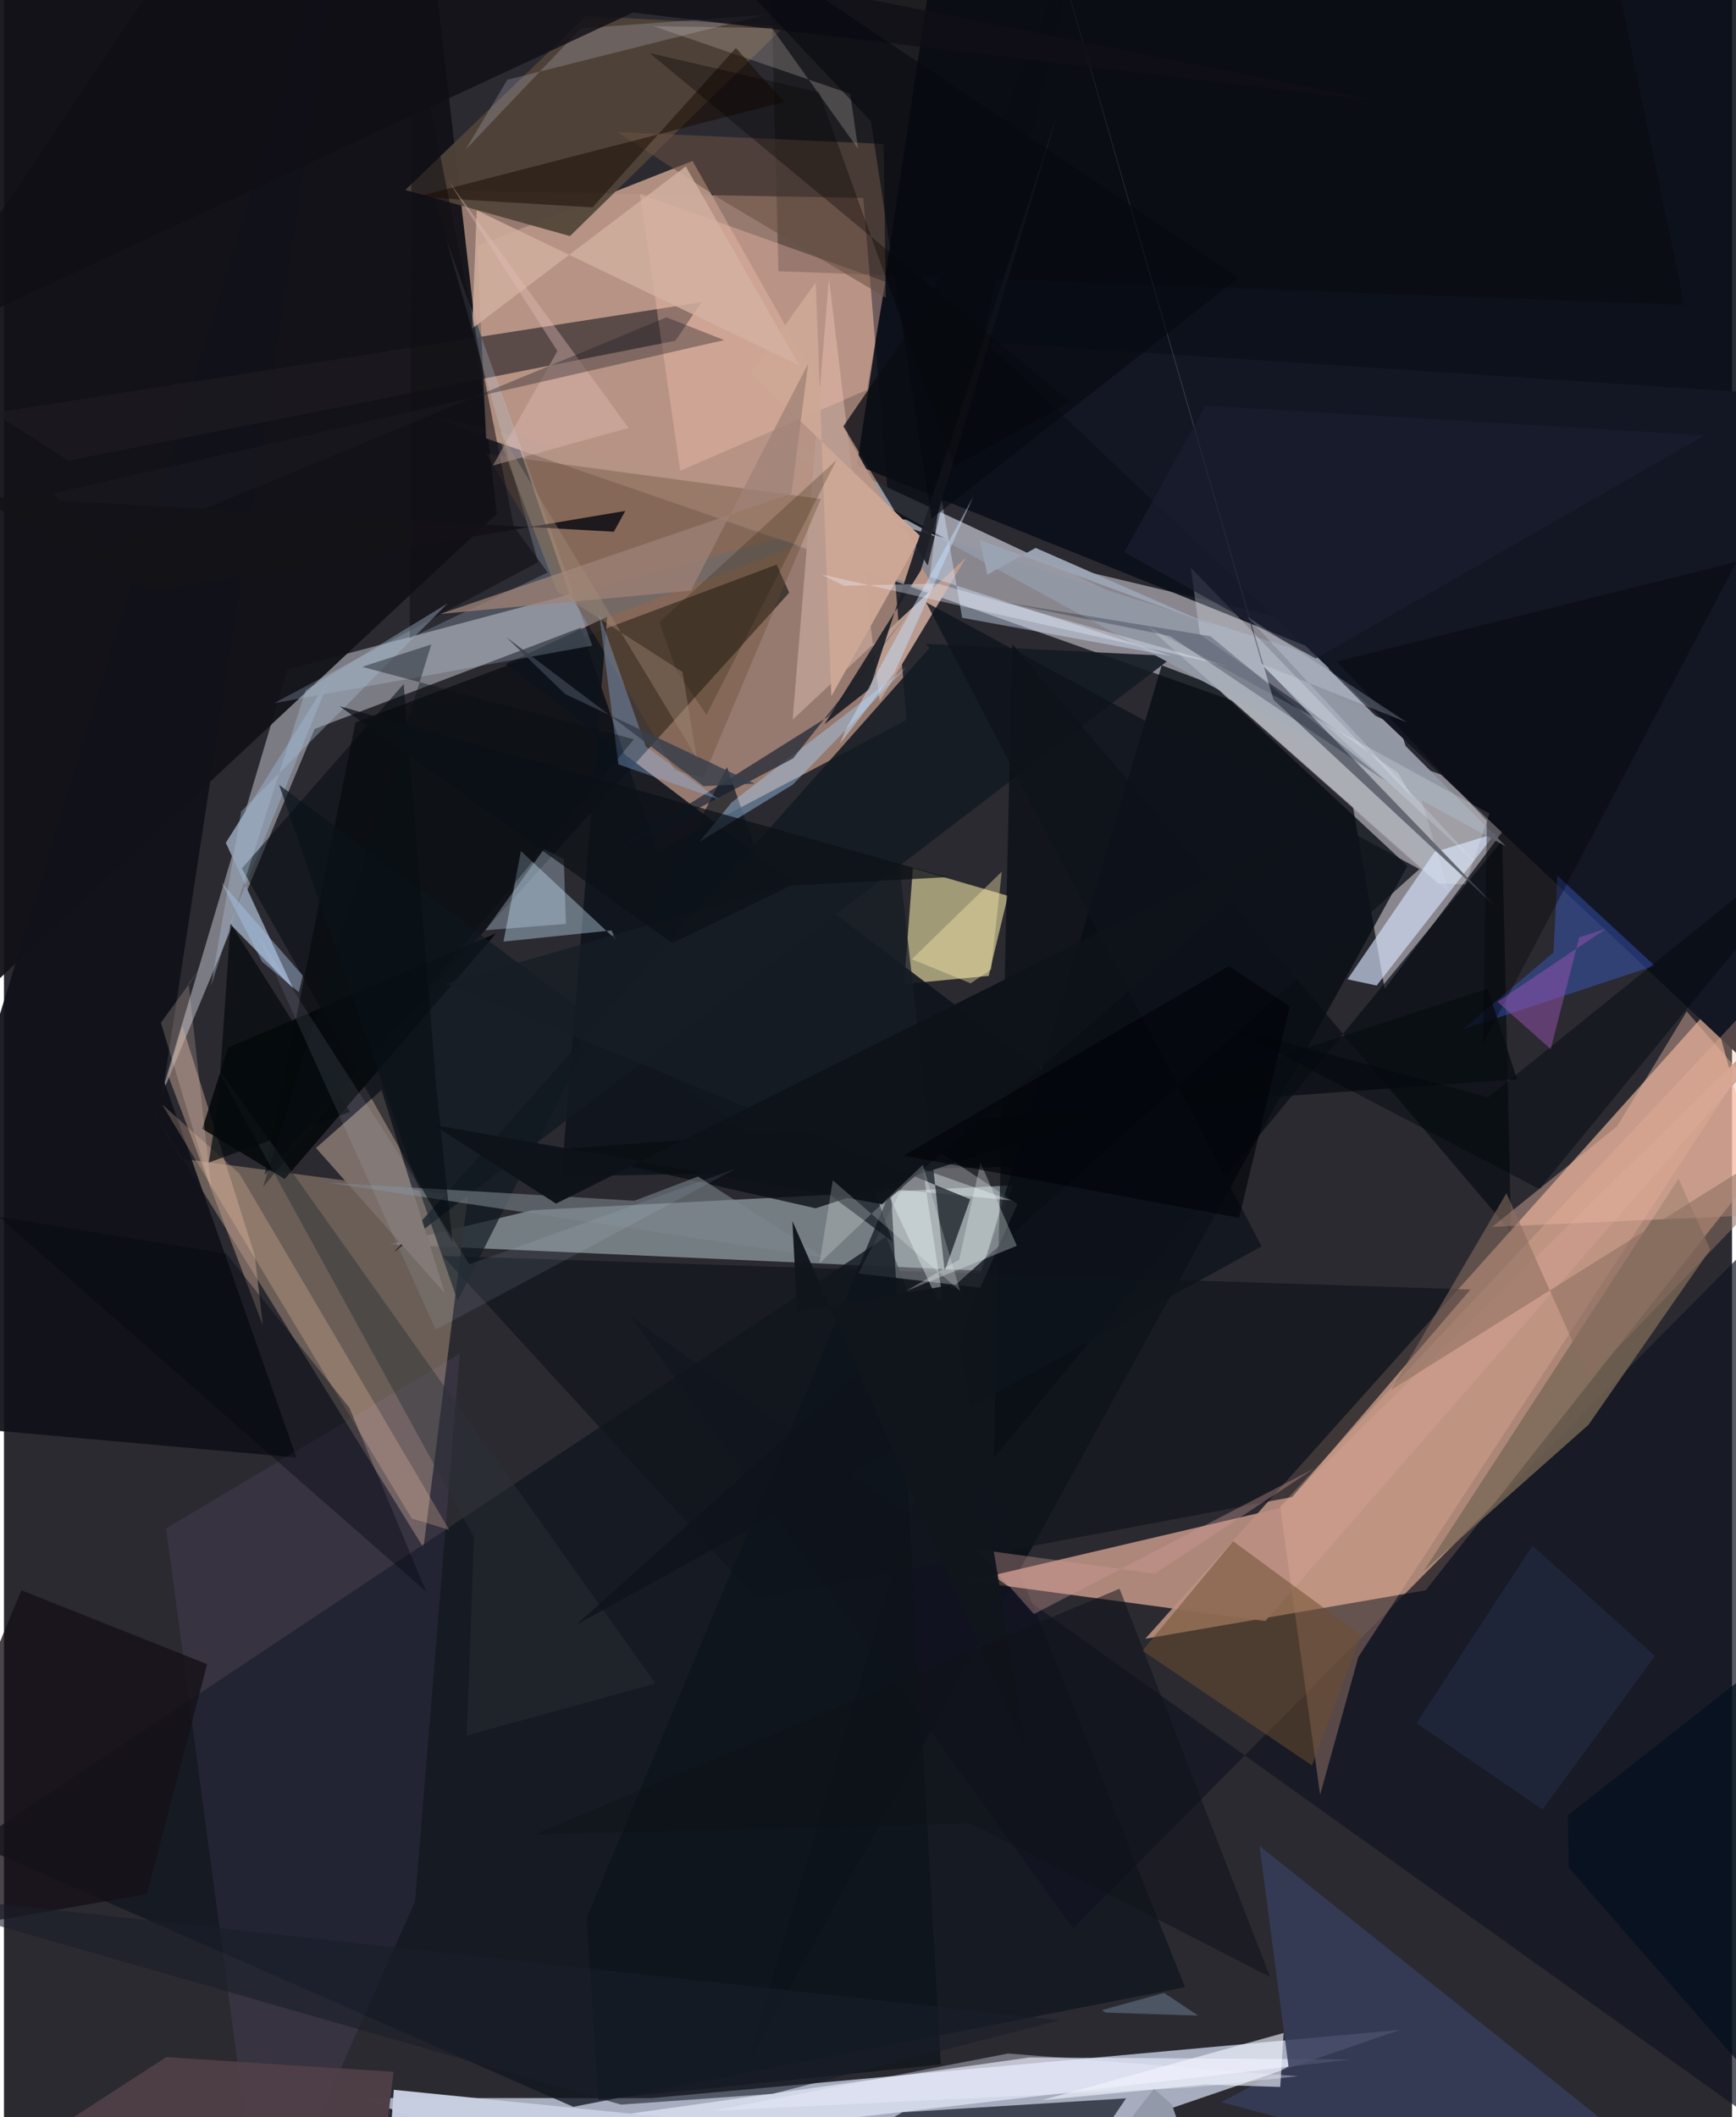 <svg xmlns="http://www.w3.org/2000/svg" width="228" height="278" viewBox="0 0 836 1024"><path fill="#2b2a31" d="M0 0h836v1024H0z"/><path fill="#f9c5a9" fill-opacity=".518" d="M436.692 348.192L316.17 411.789 206.654 91.975l209.063 3.766z"/><path fill="#fcbfa2" fill-opacity=".616" d="M687.808 769.156L848.085 566l-21.738-79.52-274.2 306.11z"/><path fill="#d9e2f6" fill-opacity=".714" d="M172.55 1014.76l140.75.013 362.239-33.013L370.883 1086z"/><path fill="#8f8c94" fill-opacity=".937" d="M735.064 388.747L667.94 478.25l-30.437-174.698-435.609-103.615z"/><path fill="#0a0e18" fill-opacity=".878" d="M860.904 405.342L412.66 225.048 455.836-62h396.55z"/><path fill="#798288" fill-opacity=".937" d="M186.693 601.83l68.945-16.507L488.19 573.27l-15.669 41.316z"/><path fill="#7f6f64" fill-opacity=".749" d="M85.666 560.388l138.717 18.518-21.433 169.643L65.43 526.476z"/><path fill="#7c7c84" fill-opacity=".996" d="M432.243 245.27l-281.95 107.28-75.018 179.47 61.808-208.162z"/><path fill="#070d14" fill-opacity=".78" d="M560.092 321.8L359.077 999.526l319.905-580.723-93.984-87.561z"/><path fill="#10151f" fill-opacity=".773" d="M571.358 961.145L275.42 1018.99-14.506 891.632l441.272-293.486z"/><path fill="#111118" fill-opacity=".949" d="M-62 529.236L238.44 248.5 202.75-62H-62z"/><path fill="#000407" fill-opacity=".561" d="M126.132 568.216l43.9-218.864 203.764-76.256 6.08 13.569z"/><path fill="#eae0a2" fill-opacity=".616" d="M435.479 475.909l40.89-3.913 9.32-38.72-45.975-13.37z"/><path fill="#bb9083" fill-opacity=".91" d="M898 454.388L610.254 784.04 466.74 764.674l150.37-35.24z"/><path fill="#9798a1" d="M587.085 332.636l-276.36-151.515L675.34 351.753l23.599 79.613z"/><path fill="#b79485" fill-opacity=".949" d="M229.016 118.968l104.103-41.112L451.076 286.78l-217.845-74.746z"/><path fill="#0e141b" fill-opacity=".894" d="M269.723 569.089l291.584-6.378-318.594-241.537 49.094-22.851z"/><path fill="#111219" fill-opacity=".933" d="M141.49 704.97L-62 686.758l229.019-748.42-89.47 584.815z"/><path fill="#151b27" fill-opacity=".718" d="M351.983 1068.38l82.696-46.748 108.173-6.744L494.448 1086z"/><path fill="#131623" d="M734.011 411.457L474.937 165.512 898 193.253v372.471z"/><path fill="#111421" fill-opacity=".694" d="M862.998 584.005l-345.71 348.733L303.1 636.645l548.647 392.126z"/><path fill="#201c23" fill-opacity=".612" d="M337.445 146.152l-12.642 18.665-293.627 57.948-36.102-23.066z"/><path fill="#eaefff" fill-opacity=".639" d="M333.854 1033.228l317.654-37.13-155.385-.97-279.357 39.289z"/><path fill="#cbe5fc" fill-opacity=".392" d="M296.16 454.633l-2.242-4.627-52.266 5.414 8.464-43.769z"/><path fill="#11161d" fill-opacity=".706" d="M363.83 772.9l259.38-48.848L709.456 623.7l-497.214-16.268z"/><path fill="#ba9b8f" d="M399.113 134.614l-17.57 213.445 83.96-78.486-41.844 69.63z"/><path fill="#524439" fill-opacity=".918" d="M281.601 7.773l-87.44 84.114 79.674 22.292L377.562 12.76z"/><path fill="#d3dff8" fill-opacity=".667" d="M664.074 476.666l-14.123-3.006 42.085-61.5 29.423-9.058z"/><path fill="#141a22" fill-opacity=".89" d="M565.912 317.372l-119.947-5.979 1.862 1.922-259.135 292.258z"/><path fill="#ecb59a" fill-opacity=".302" d="M655.214 801.426l-18.492 66.671-19.329-139.543L898 429.545z"/><path fill="#7c6f6a" fill-opacity=".996" d="M150.953 555.225l62.342 70.284-23.75-76.07-6.858-22.226z"/><path fill="#d7e1e3" fill-opacity=".322" d="M490.287 582.31l-17.933 40.514-59.005-6.863 32.396-63.455z"/><path fill="#373d5a" fill-opacity=".863" d="M621.428 999.461l-32.475 17.28L849.186 1086 607.412 892.813z"/><path fill="#080e14" fill-opacity=".69" d="M478.87 705.21l8.933-393.667L729.09 595.811l-4.26-189.393z"/><path fill="#cc9dff" fill-opacity=".078" d="M220.512 654.703l-21.64 265.004L124.8 1086 78.443 739.206z"/><path fill="#426df7" fill-opacity=".341" d="M798.565 467.055l-92.794 30.748 43.862-37.101 1.858-37.163z"/><path fill="#be9d89" fill-opacity=".51" d="M86.245 496.03l-6.873 24.09 45.85 120.85-3.871-33.683z"/><path fill="#050504" fill-opacity=".318" d="M371.326-1.122L781.22-5.37l31.676 152.834-438.234-16.274z"/><path fill="#7a6857" fill-opacity=".788" d="M686.833 759.85l123.269-189.74 15.339 34.246-58.867 84.755z"/><path fill="#cbe0f6" fill-opacity=".22" d="M284.588 312.264l-153.913 27.848 127.746-68.186-44.565-156.701z"/><path fill="#8a96a8" fill-opacity=".984" d="M109.274 446.765l49.129-120.395-51.079 81.261 32.529 70.406z"/><path fill="#040709" fill-opacity=".859" d="M95.951 545.951l12.456-39.234 129.726-55.345-102.31 118.883z"/><path fill="#ffc5b4" fill-opacity=".329" d="M426.49 136.289L307.689 93.882l19.461 133.803 90.353-39.1z"/><path fill="#0a0d13" fill-opacity=".761" d="M447.423 145.797l-41.347 60.394 40.81 67.36 74.608-311.228z"/><path fill="#c7cee0" fill-opacity=".988" d="M549.422 1060.903l168.487 3.08-529.307-53.213-5.421 75.23z"/><path fill="#9297a4" fill-opacity=".988" d="M436.527 251.356l290.03 157.93-92.254-92.23-213.861-67.11z"/><path fill="#eeb9a5" fill-opacity=".416" d="M780.391 544.71l-60.407 48.67L898 585.51l-83.917-96.297z"/><path fill="#111920" fill-opacity=".694" d="M133.11 379.61l86.365 249.556 130.296-258.12L429.8 600.45z"/><path fill="#a3d1fb" fill-opacity=".416" d="M381.648 379.471l-45.32 27.763 15.695-19.14 84.485-65.233z"/><path fill="#6a4a32" fill-opacity=".357" d="M233.43 219.527l91.182 153.208 13.747 3.199 56.83-134.616z"/><path fill="#6e4e30" fill-opacity=".525" d="M656.496 790.88l-23.73 63.001-81.99-55.528 43.869-52.885z"/><path fill="#080d13" fill-opacity=".776" d="M731.942 521.931l-464.813 33.984 125.526 28.483 325.19-106.231z"/><path fill="#151017" fill-opacity=".776" d="M-62 938.997L8.412 769.16l89.9 35.734-29.213 111.19z"/><path fill="#0d131a" fill-opacity=".71" d="M281.915 927.535l147.147-352.111 24.18 423.116-165.751 16.944z"/><path fill="#dadbeb" fill-opacity=".212" d="M243.535 38.571l-20.24 33.823 55.862-58.676 89.187-6.556z"/><path fill="#ffceae" fill-opacity=".239" d="M76.499 534.142l37.455 33.531 101.521 172.351-18.202-5.616z"/><path fill="#3d414e" d="M721.098 438.049L608.667 321.343 498.147-62l116.019 400.472z"/><path fill="#7c868c" fill-opacity=".584" d="M304.982 580.774l-148.527-8.817 240.357 36.283-61.07-39.183z"/><path fill="#d5e7ff" fill-opacity=".412" d="M447.853 279.002l117.434 38.411-101.75-18.616-10.494-60.56z"/><path fill="#cea896" fill-opacity=".969" d="M361.182 180.535l82.37 79.01-43.286 77.188-7.548-200.061z"/><path fill="#f5ffff" fill-opacity=".208" d="M553.035 302.812l140.549 124.45 13.45.494 11.625-34.242z"/><path fill="#695142" fill-opacity=".561" d="M426.61 143.999l-80.452-47.943-49.395-32.194 128.795 5.753z"/><path fill="#4e3f47" fill-opacity=".992" d="M182.335 1053.987L-62 1086l140.526-91.033 109.953 7.1z"/><path fill="#d2b1a1" fill-opacity=".808" d="M384.755 176.799l-156.034-75.06-2.244 57.167L329.83 80.488z"/><path fill="#eef7fb" fill-opacity=".376" d="M455.512 637.147l-10.964-71.658 42.79 15.107-60.833-5.794z"/><path fill="#110f16" fill-opacity=".816" d="M109.332-62L666.898 49.242 304.296 6.075l-351.037 163.45z"/><path fill="#0f1c2b" fill-opacity=".631" d="M398.782 346.586l-111.333 69.94 94.29-49.687 56.44-71.242z"/><path fill="#050c12" fill-opacity=".541" d="M193.399 330.827l-78.312 89.207 101.916 180.84-7.79-74.269z"/><path fill="#93c5ff" fill-opacity=".322" d="M287.928 296.772l9.334 72.935 48.658 16.99-35.39-25.59z"/><path fill="#cdc2bd" fill-opacity=".263" d="M314.106 12.641l57.431.983 41.686 58.37-3.852-26.617z"/><path fill="#8a6e60" fill-opacity=".557" d="M671.127 672.195l55.727-95.102 39.822 89.243L898 530.018z"/><path fill="#f4f7ff" fill-opacity=".612" d="M617.426 1009.378l1.663-26.1-116.82 32.483 78.556-7.509z"/><path fill="#1d1f27" fill-opacity=".937" d="M509.481 55.466l-90.72 277.732-21.875 17.147 46.694-74.504z"/><path fill="#100f15" fill-opacity=".561" d="M263.081 276.89l-16.403-22.179L197.352 6.14l-1.077 302.548z"/><path fill="#fcedad" fill-opacity=".388" d="M477.573 468.871l-9.903 6.727-28.455-11.673 43.506-42.33z"/><path fill="#eef6ff" fill-opacity=".267" d="M681.263 385.606l-6.824-11.767-95.89-67.016-4.433-32.332z"/><path fill="#283251" fill-opacity=".463" d="M798.703 800.974l-54.394 74.205-60.97-41.728 56.11-85.86z"/><path fill="#a5b8cb" fill-opacity=".408" d="M114.773 392.439l-14.615 84.459 45.859-143.17 68.592-41.875z"/><path fill="#cd9996" fill-opacity=".365" d="M633.979 710.208l-77.265 50.9-86.3-11.787 27.833 31.347z"/><path fill="#190b01" fill-opacity=".514" d="M354.078 23.194l-69.357 77.123-85.14-5.115 177.795-45.914z"/><path fill="#030812" fill-opacity=".404" d="M-2.64 588.455l110.21 17.897 59.552 74.553 37.14 88.902z"/><path fill="#9f8277" fill-opacity=".749" d="M332.327 285.647l-121.252 11.296 169.862-58.153 8.155-62.979z"/><path fill="#181d29" fill-opacity=".592" d="M510.97 977.06l-139.082 35.641-73.387 5.224L-62 914.356z"/><path fill="#02080d" fill-opacity=".455" d="M718.044 530.69l-124.969-33.785 149.708 78.176L898 385.66z"/><path fill="#e3bcb9" fill-opacity=".384" d="M267.73 169.78l-52.897-82.596 87.38 119.787-65.713 18.2z"/><path fill="#cbe2f6" fill-opacity=".314" d="M271.856 446.85l-1.002-31.344-9.545-4.843-28.419 39.267z"/><path fill="#171d24" fill-opacity=".733" d="M467.44 580.041l-253.717-104.25 218.822-63.432L455.1 614.741z"/><path fill="#030507" fill-opacity=".365" d="M838.217 271.697l-193.425 48.226 72.616 77.132-1.913 107.643z"/><path fill="#9754b2" fill-opacity=".49" d="M762.083 453.354l-13.803 54.065-25.788-22.93 52.584-35.291z"/><path fill="#2a3135" fill-opacity=".455" d="M315.125 814.249l-91.26 25.174 3.505-95.952L99.914 511.318z"/><path fill="#222026" fill-opacity=".369" d="M320.456 153.49l27.949 10.992L24.114 238.58l21.88 28.681z"/><path fill="#a6c8e5" fill-opacity=".275" d="M531.118 972.236l1.812 1.166 44.8 1.484-16.478-10.992z"/><path fill="#0b1116" fill-opacity=".725" d="M323.321 456.148l57.22-27.78 75.663-4.122-293.813-82.664z"/><path fill="#0e1319" fill-opacity=".976" d="M267.075 582.152l373.753-186.6-215.744 186.916-217.31-38.39z"/><path fill="#0f141b" fill-opacity=".78" d="M446.087 291.312l162.322 311.502-331.592 183.095 407.942-365.562z"/><path fill="#c4e1fe" fill-opacity=".478" d="M430.919 325.137l-26.495 34.653 2.517-6.247 62.076-113.454z"/><path fill="#383f4b" fill-opacity=".827" d="M271.493 335.685l-28.509-27.534 95.454 72.102 24.794-1.224z"/><path fill="#04090c" fill-opacity=".702" d="M99.07 562.257l68.35-24.446-57.814-91.153-5.924 85.97z"/><path fill="#1d1903" fill-opacity=".224" d="M339.877 345.678l-14.66-21.525-8.099-23.305 85.683-78.388z"/><path fill="#9aa3b2" fill-opacity=".98" d="M472.044 261.132l112.83 41.458-85.777-37.587-23.391 12.953z"/><path fill="#f4d7c7" fill-opacity=".216" d="M89.333 475.74l11.079 100.04-24.48-81.12 23.652-32.48z"/><path fill="#05101e" fill-opacity=".741" d="M898 766.85L756.594 878.052l.346 25.143 118.795 136.18z"/><path fill="#191e30" fill-opacity=".686" d="M581.206 196.161l-39.24 70.908 92.666 51.46 188.143-108.013z"/><path fill="#080f14" fill-opacity=".404" d="M173.266 322.523l131.475 35.043-179.398 216.546 81.4-262.412z"/><path fill="#131218" fill-opacity=".91" d="M295.063 257.18l-309.258-17.292L71.4 285.714l229.182-38.61z"/><path fill="#faffff" fill-opacity=".216" d="M444.548 563.351l-50.024 47.698 6.452-40.167 61.583 53.507z"/><path fill="#eaf2ff" fill-opacity=".345" d="M395.362 277.804l196.98 44.455-140.81-40.003-45.071 1.058z"/><path fill="#10151b" fill-opacity=".961" d="M383.672 634.305l-2.24-43.696 113.885 259.687-37.632-228.686z"/><path fill="#0e1318" fill-opacity=".514" d="M612.598 956.242l-144.985-74.353-210.977 5.407L539.704 768.4z"/><path fill="#d3f3ff" fill-opacity=".09" d="M225.14 611.474L122.792 452.13l86.062 190.972 145.17-77.85z"/><path fill="#050100" fill-opacity=".341" d="M312.393 25.678l203.33 168.67-56.122 31.3-65.258-180.995z"/><path fill="#f6ffff" fill-opacity=".29" d="M472.416 562.31l-10.29 46.944-25.755 15.23 53.617-21.946z"/><path fill="#010408" fill-opacity=".639" d="M592.617 467.279l-157.381 91.618 162.316 30.138 24.478-102.213z"/><path fill="#a48f7a" fill-opacity=".373" d="M328.248 324.952l6.88 41.632-99.473-164.837 31.869 84.263z"/><path fill="#929aaa" d="M497.55 1086l58.743-75.698 8.666 7.528 23.965 68.17z"/><path fill="#060a10" fill-opacity=".592" d="M305.458-62L419.404 58.666l29.302 192.227 148.51-116.506z"/><path fill="#eef2ff" fill-opacity=".357" d="M485.801 993.208l140.274 11.004-51.545 5.454-231.728 11.237z"/><path fill="#e6f0ff" fill-opacity=".216" d="M601.506 298.3l77.205 51.11-71.91-28.957 106.14 97.75z"/><path fill="#000a20" fill-opacity=".255" d="M668.586 377.847L583.6 307.704l-101.891-16.79 82.365 16.697z"/><path fill="#abc7eb" fill-opacity=".427" d="M124.896 465.158l17.758 14.725 1.917-8.029-39.387-45.043z"/></svg>